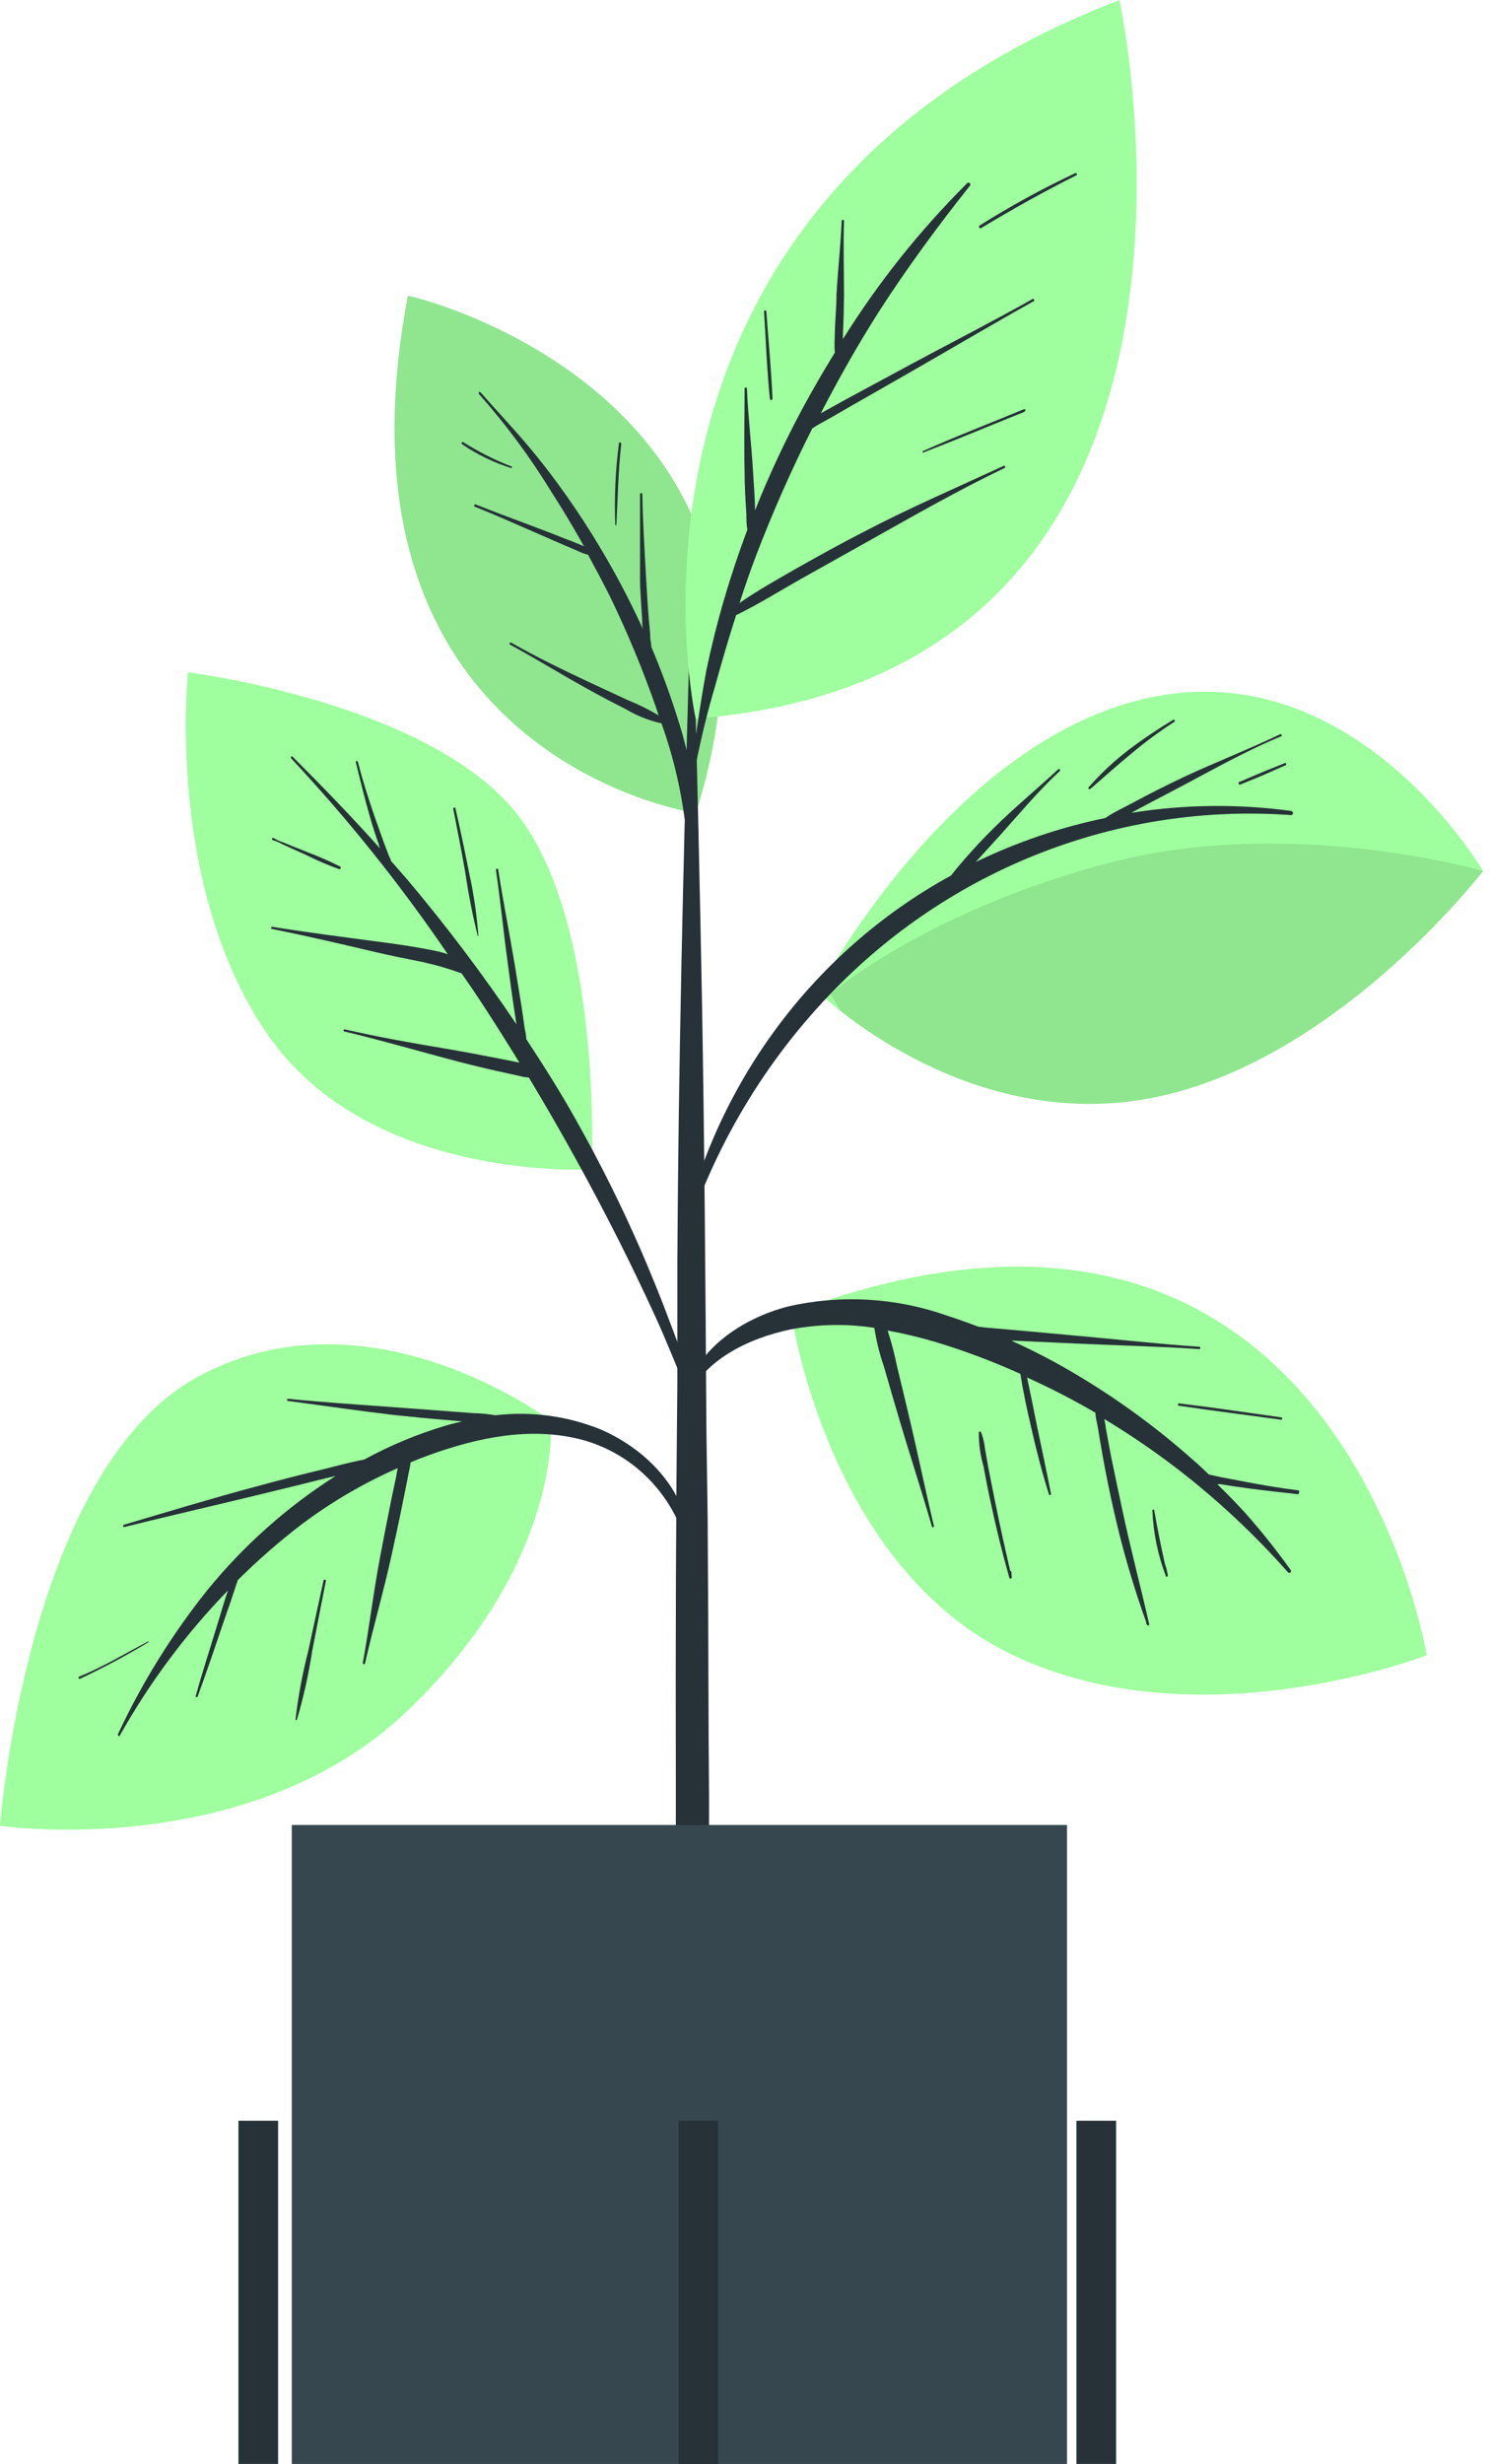 <svg width="144" height="238" viewBox="0 0 144 238" fill="none" xmlns="http://www.w3.org/2000/svg">
<path d="M67.258 78.543C67.258 78.543 30.92 73.343 39.417 28.567C39.417 28.473 80.01 37.819 67.258 78.543Z" fill="#9FFF9E"/>
<path opacity="0.1" d="M67.258 78.543C67.258 78.543 30.92 73.343 39.417 28.567C39.417 28.473 80.01 37.819 67.258 78.543Z" fill="black"/>
<path d="M65.422 69.183C64.708 66.913 63.876 64.685 62.951 62.497C62.951 62.213 62.871 61.929 62.845 61.646C62.845 61.038 62.752 60.416 62.7 59.795C62.594 58.444 62.515 57.094 62.435 55.743C62.29 53.042 62.118 50.34 62.079 47.706C62.071 47.683 62.055 47.662 62.035 47.647C62.015 47.633 61.991 47.625 61.966 47.625C61.941 47.625 61.917 47.633 61.897 47.647C61.877 47.662 61.862 47.683 61.854 47.706C61.854 50.408 61.854 53.109 61.854 55.811C61.854 57.161 61.986 58.512 62.065 59.863C62.065 60.16 62.065 60.457 62.131 60.754C60.091 56.294 57.654 52.035 54.851 48.031C53.595 46.248 52.287 44.532 50.886 42.885C49.486 41.237 47.913 39.575 46.447 37.9C46.354 37.792 46.196 37.9 46.288 38.062C48.894 40.994 51.238 44.158 53.291 47.517C54.401 49.233 55.432 50.975 56.436 52.758L56.093 52.623C55.657 52.447 55.234 52.258 54.771 52.096C53.78 51.705 52.789 51.313 51.811 50.948C49.856 50.205 47.847 49.476 45.958 48.719C45.839 48.719 45.76 48.882 45.878 48.936C47.808 49.719 49.724 50.556 51.626 51.394L54.441 52.623L55.868 53.231C56.174 53.388 56.498 53.506 56.833 53.582C57.559 54.933 58.286 56.283 58.96 57.634C60.643 61.108 62.126 64.68 63.4 68.332L63.651 69.102C62.699 68.532 61.705 68.04 60.678 67.629L56.925 65.887C54.375 64.685 51.838 63.469 49.393 62.064C49.274 62.064 49.169 62.186 49.288 62.267C51.785 63.618 54.23 65.144 56.74 66.522C57.982 67.224 59.238 67.872 60.519 68.521C61.579 69.151 62.73 69.607 63.928 69.871C65.146 73.27 65.949 76.808 66.32 80.407C66.717 85.472 66.677 90.578 66.796 95.67C66.796 95.751 66.915 95.751 66.928 95.67C67.285 91.064 67.483 86.417 67.509 81.785C67.47 77.497 66.765 73.244 65.422 69.183Z" fill="#263238"/>
<path d="M59.819 42.817C59.476 45.435 59.356 48.079 59.462 50.719H59.568C59.713 48.098 59.74 45.478 60.044 42.871C60.004 42.722 59.845 42.668 59.819 42.817Z" fill="#263238"/>
<path d="M49.433 45.059C47.809 44.429 46.247 43.642 44.768 42.709C44.65 42.628 44.531 42.831 44.663 42.912C46.132 43.919 47.74 44.697 49.433 45.221C49.433 45.248 49.525 45.1 49.433 45.059Z" fill="#263238"/>
<path d="M68.408 149.711C68.408 145.659 68.302 141.499 68.263 137.406C68.183 123.778 68.078 110.149 67.84 96.521C67.637 85.715 67.391 74.91 67.1 64.104C67.099 64.075 67.09 64.046 67.074 64.022C67.057 63.998 67.034 63.98 67.007 63.969C67.007 61.015 67.007 58.057 67.007 55.095C67.007 55.027 66.928 54.987 66.836 54.987C66.743 54.987 66.664 54.987 66.664 55.108C66.664 58.066 66.664 61.024 66.664 63.982C66.664 63.982 66.585 64.05 66.585 64.118C66.043 83.365 65.567 102.626 65.461 121.887C65.461 125.804 65.461 129.721 65.461 133.638C65.329 146.19 65.281 158.743 65.316 171.295V177.292C65.316 188.787 65.435 200.254 65.435 211.762C65.435 212.383 66.109 212.694 66.756 212.721C67.404 212.748 68.434 212.424 68.434 211.708C68.434 199.039 68.527 186.369 68.527 173.699C68.448 165.676 68.474 157.694 68.408 149.711Z" fill="#263238"/>
<path d="M53.239 137.244C53.239 137.244 35.77 124.007 19.186 132.949C2.603 141.891 0 176.36 0 176.36C0 176.36 24.353 179.926 39.642 165.001C54.467 150.63 53.239 137.244 53.239 137.244Z" fill="#9FFF9E"/>
<path d="M58.009 138.055C54.793 136.766 51.318 136.302 47.887 136.704C47.179 136.583 46.464 136.515 45.746 136.501L43.275 136.312L38.188 135.934C34.739 135.677 31.277 135.461 27.842 135.11C27.709 135.11 27.696 135.313 27.842 135.326C31.251 135.772 34.633 136.272 38.056 136.677C39.8 136.852 41.558 137.042 43.341 137.177L44.663 137.298C44.148 137.42 43.632 137.541 43.117 137.69C40.37 138.506 37.713 139.61 35.188 140.986C33.867 141.229 32.44 141.62 31.092 141.958C28.925 142.471 26.771 143.039 24.631 143.619C20.389 144.754 16.187 146.037 11.972 147.28C11.958 147.284 11.945 147.291 11.934 147.301C11.923 147.311 11.914 147.322 11.907 147.335C11.9 147.349 11.896 147.363 11.895 147.378C11.893 147.393 11.895 147.408 11.899 147.422C11.903 147.436 11.911 147.449 11.92 147.46C11.929 147.472 11.941 147.481 11.953 147.488C11.966 147.495 11.98 147.499 11.995 147.501C12.009 147.502 12.024 147.5 12.038 147.496C16.253 146.442 20.482 145.483 24.697 144.457C26.745 143.957 28.793 143.471 30.841 142.944L32.44 142.566C27.747 145.545 23.553 149.275 20.019 153.615C16.611 157.884 13.714 162.555 11.39 167.527C11.39 167.648 11.509 167.77 11.575 167.648C14.448 162.53 17.962 157.817 22.027 153.628L21.79 154.344C21.473 155.398 21.142 156.451 20.825 157.505C20.178 159.612 19.504 161.705 18.909 163.826C18.909 163.961 19.081 164.001 19.12 163.826C19.86 161.786 20.561 159.774 21.261 157.68C21.605 156.681 21.948 155.668 22.305 154.668L22.82 153.101L22.992 152.615C24.942 150.68 27.012 148.875 29.189 147.212C32.063 145.06 35.166 143.247 38.439 141.81C38.373 142.12 38.32 142.431 38.267 142.728C38.096 143.538 37.91 144.349 37.752 145.173C37.408 146.861 37.091 148.55 36.761 150.251C36.1 153.709 35.691 157.207 35.056 160.665C35.065 160.689 35.08 160.71 35.1 160.724C35.12 160.739 35.144 160.747 35.169 160.747C35.193 160.747 35.217 160.739 35.238 160.724C35.258 160.71 35.273 160.689 35.281 160.665C36.061 157.194 37.065 153.763 37.831 150.278C38.215 148.536 38.598 146.794 38.941 145.051C39.113 144.241 39.272 143.417 39.43 142.606C39.523 142.147 39.628 141.688 39.681 141.256C39.998 141.134 40.302 140.986 40.633 140.864C45.205 139.122 50.279 137.866 55.168 138.825C57.489 139.257 59.669 140.27 61.514 141.774C63.359 143.277 64.81 145.225 65.739 147.442C65.897 147.834 66.492 147.591 66.413 147.185C65.356 142.904 61.841 139.702 58.009 138.055Z" fill="#263238"/>
<path d="M31.251 152.737L29.784 159.49C29.23 161.661 28.819 163.868 28.555 166.095C28.555 166.176 28.674 166.176 28.701 166.095C29.34 163.912 29.834 161.687 30.18 159.436C30.616 157.208 31.039 154.979 31.502 152.683C31.495 152.649 31.475 152.619 31.446 152.6C31.418 152.581 31.383 152.574 31.35 152.581C31.317 152.589 31.288 152.609 31.269 152.638C31.25 152.667 31.244 152.703 31.251 152.737Z" fill="#263238"/>
<path d="M14.35 158.531C12.13 159.693 9.977 161.003 7.651 161.948C7.625 161.961 7.604 161.984 7.594 162.011C7.584 162.039 7.586 162.07 7.598 162.097C7.61 162.124 7.633 162.145 7.66 162.155C7.687 162.165 7.717 162.164 7.743 162.151C10.002 161.09 12.207 159.914 14.35 158.626V158.531Z" fill="#263238"/>
<path d="M57.176 112.945C57.176 112.945 35.809 114.296 25.873 99.938C15.936 85.58 18.169 64.941 18.169 64.941C18.169 64.941 40.633 67.724 49.512 78.07C58.392 88.416 57.176 112.945 57.176 112.945Z" fill="#9FFF9E"/>
<path d="M67.192 134.475C66.452 132.138 65.541 129.842 64.682 127.546C63.823 125.25 62.964 123.156 62.039 120.995C60.13 116.597 57.995 112.305 55.643 108.137C54.137 105.435 52.525 102.909 50.86 100.37C50.86 99.992 50.754 99.6 50.688 99.209C50.596 98.533 50.503 97.858 50.398 97.182C50.186 95.832 49.948 94.481 49.724 93.049C49.221 90.024 48.614 87.039 48.151 84.013C48.151 83.878 47.913 83.878 47.926 84.013C48.363 86.985 48.653 89.983 49.063 92.968C49.261 94.427 49.446 95.899 49.671 97.358L49.909 98.938C46.639 94.075 43.11 89.399 39.338 84.932L37.778 83.149C37.778 82.987 37.633 82.825 37.58 82.649L37.105 81.406L36.179 78.799C35.585 77.084 35.043 75.369 34.594 73.613C34.594 73.584 34.583 73.557 34.563 73.536C34.543 73.516 34.516 73.505 34.488 73.505C34.46 73.505 34.433 73.516 34.413 73.536C34.394 73.557 34.382 73.584 34.382 73.613C34.818 75.409 35.268 77.206 35.783 79.016C36.034 79.867 36.298 80.704 36.602 81.541C36.602 81.69 36.695 81.825 36.748 81.974C34.026 78.921 31.171 75.99 28.291 73.1C28.198 72.992 28.04 73.1 28.145 73.262C33.659 79.156 38.718 85.478 43.275 92.171C42.757 91.997 42.227 91.861 41.69 91.766C40.051 91.442 38.386 91.199 36.734 90.983C33.246 90.523 29.784 90.078 26.322 89.524C26.177 89.524 26.124 89.713 26.322 89.74C29.625 90.402 32.929 91.172 36.193 91.942C37.739 92.306 39.298 92.617 40.857 92.928C42.13 93.208 43.384 93.574 44.61 94.022C44.953 94.522 45.31 95.021 45.654 95.535C47.226 97.858 48.719 100.249 50.199 102.639L48.019 102.207C46.367 101.883 44.716 101.572 43.051 101.289C39.8 100.748 36.536 100.167 33.312 99.425C33.18 99.425 33.127 99.6 33.312 99.641C36.589 100.424 39.813 101.343 43.064 102.221C44.623 102.644 46.196 103.035 47.781 103.396L50.16 103.922C50.471 104.005 50.79 104.059 51.111 104.085C54.23 109.262 57.15 114.552 59.872 119.955C61.061 122.319 62.211 124.723 63.321 127.141C64.431 129.559 65.448 132.152 66.492 134.664C66.611 135.178 67.364 135.029 67.192 134.475Z" fill="#263238"/>
<path d="M45.337 84.31C44.927 82.23 44.491 80.15 44.015 78.07C44.015 77.935 43.777 78.003 43.804 78.138C44.213 80.191 44.597 82.19 44.967 84.283C45.267 86.342 45.668 88.384 46.169 90.402H46.235C46.081 88.352 45.781 86.316 45.337 84.31Z" fill="#263238"/>
<path d="M32.876 83.703C31.877 83.199 30.854 82.749 29.811 82.352L28.185 81.704L27.366 81.366C27.052 81.267 26.75 81.131 26.467 80.961C26.296 80.839 26.203 81.123 26.362 81.15C26.68 81.241 26.987 81.373 27.273 81.541L28.079 81.906L29.639 82.609C30.663 83.126 31.717 83.578 32.797 83.959C32.916 83.959 32.995 83.757 32.876 83.703Z" fill="#263238"/>
<path d="M79.032 95.778C79.032 95.778 91.955 71.087 111.617 67.278C131.279 63.469 143.33 84.135 143.33 84.135C143.33 84.135 128.993 102.855 110.943 106.124C92.893 109.393 79.032 95.778 79.032 95.778Z" fill="#9FFF9E"/>
<path d="M124.752 78.327C119.629 77.633 114.436 77.697 109.331 78.516L110.203 78.043L114.564 75.747C117.59 74.14 120.642 72.424 123.814 71.128C123.827 71.121 123.838 71.113 123.848 71.102C123.858 71.091 123.865 71.078 123.87 71.064C123.875 71.051 123.877 71.036 123.877 71.021C123.876 71.007 123.872 70.992 123.866 70.979C123.86 70.966 123.852 70.954 123.841 70.944C123.831 70.934 123.818 70.926 123.805 70.921C123.791 70.916 123.777 70.914 123.763 70.915C123.748 70.915 123.734 70.919 123.721 70.925C120.642 72.397 117.458 73.626 114.366 75.072C112.833 75.801 111.313 76.557 109.807 77.368C108.842 77.895 107.759 78.381 106.807 79.016C102.488 79.907 98.291 81.332 94.307 83.257L96.765 80.555C98.602 78.502 100.412 76.341 102.42 74.477C102.526 74.383 102.42 74.221 102.262 74.315C100.2 76.233 98.033 78.003 96.038 79.988C95.06 80.947 94.135 81.947 93.237 82.973C92.787 83.487 92.338 84.013 91.915 84.567C85.161 88.26 79.293 93.44 74.734 99.733C70.175 106.025 67.04 113.274 65.554 120.955C65.554 121.09 65.726 121.171 65.765 121.022C68.542 111.609 73.512 103.026 80.248 96.007C85.996 90.001 92.954 85.345 100.639 82.362C108.324 79.379 116.552 78.14 124.752 78.732C125.029 78.746 125.042 78.367 124.752 78.327Z" fill="#263238"/>
<path opacity="0.1" d="M143.33 84.135C143.33 84.135 128.98 102.855 110.93 106.124C97.161 108.623 85.824 101.275 81.239 97.669L80.248 95.994C80.248 95.994 89.563 87.971 107.164 83.352C124.765 78.732 143.33 84.135 143.33 84.135Z" fill="black"/>
<path d="M113.375 69.534C111.87 70.433 110.414 71.416 109.014 72.478C107.642 73.537 106.372 74.726 105.222 76.031C105.116 76.139 105.222 76.287 105.393 76.193C106.715 75.031 108.036 73.87 109.358 72.775C110.674 71.672 112.055 70.653 113.494 69.723C113.506 69.715 113.516 69.705 113.524 69.692C113.533 69.68 113.538 69.667 113.542 69.652C113.545 69.638 113.545 69.623 113.542 69.608C113.54 69.594 113.534 69.58 113.527 69.568C113.519 69.555 113.509 69.544 113.497 69.536C113.485 69.528 113.472 69.522 113.457 69.519C113.443 69.515 113.429 69.515 113.415 69.518C113.4 69.52 113.387 69.526 113.375 69.534Z" fill="#263238"/>
<path d="M124.17 73.707C123.444 74.018 122.704 74.288 121.964 74.599L119.783 75.531C119.625 75.531 119.704 75.855 119.863 75.787L122.056 74.883C122.783 74.572 123.496 74.234 124.236 73.924C124.369 73.87 124.302 73.653 124.17 73.707Z" fill="#263238"/>
<path d="M76.455 126.83C76.455 126.83 79.904 151.318 97.914 159.882C115.925 168.445 137.886 159.882 137.886 159.882C137.886 159.882 129.244 106.908 76.455 126.83Z" fill="#9FFF9E"/>
<path d="M125.478 143.957C123.814 143.755 122.162 143.471 120.51 143.16L118.092 142.701L116.837 142.431C116.348 141.972 115.872 141.499 115.37 141.08C111.954 138.036 108.269 135.323 104.363 132.976C102.231 131.683 100.025 130.524 97.756 129.505H98.099L104.019 129.775C107.983 129.964 111.948 130.045 115.912 130.315C116.044 130.315 116.044 130.099 115.912 130.086C111.948 129.815 107.983 129.37 104.019 129.018L98.258 128.492L95.298 128.235L94.532 128.141C93.501 127.749 92.47 127.384 91.427 127.046C86.513 125.331 81.231 125.036 76.165 126.196C71.632 127.371 67.113 130.41 65.937 135.299C65.937 135.461 66.162 135.583 66.228 135.407C67.919 131.355 72.346 129.275 76.35 128.424C79.038 127.898 81.796 127.843 84.502 128.262C84.694 129.522 84.999 130.761 85.414 131.963C85.916 133.692 86.405 135.407 86.921 137.136C87.938 140.567 89.061 143.971 90.052 147.415C90.052 147.444 90.063 147.471 90.083 147.491C90.103 147.512 90.13 147.523 90.158 147.523C90.186 147.523 90.213 147.512 90.233 147.491C90.252 147.471 90.264 147.444 90.264 147.415C89.431 143.971 88.731 140.513 87.912 137.069C87.515 135.38 87.106 133.692 86.696 132.003C86.461 130.824 86.157 129.66 85.784 128.519C87.361 128.809 88.923 129.183 90.462 129.64C93.241 130.483 95.964 131.507 98.615 132.706C98.879 134.448 99.262 136.177 99.659 137.893C100.148 140.054 100.703 142.201 101.363 144.308C101.363 144.337 101.374 144.364 101.394 144.385C101.414 144.405 101.441 144.416 101.469 144.416C101.497 144.416 101.524 144.405 101.544 144.385C101.564 144.364 101.575 144.337 101.575 144.308L101.495 143.903C101.099 141.891 100.663 139.851 100.253 137.906C99.923 136.285 99.606 134.664 99.262 133.057C101.521 134.074 103.726 135.21 105.869 136.461C105.869 136.961 106.041 137.474 106.107 137.92C106.239 138.757 106.385 139.594 106.53 140.432C106.873 142.323 107.243 144.2 107.679 146.078C108.495 149.689 109.532 153.243 110.785 156.721C110.77 156.74 110.762 156.764 110.762 156.789C110.762 156.813 110.77 156.837 110.785 156.856L110.89 156.978C110.97 157.072 111.089 156.978 111.062 156.87C110.23 153.236 109.278 149.644 108.499 145.997C108.116 144.187 107.719 142.363 107.362 140.594C107.191 139.675 107.019 138.77 106.86 137.893C106.86 137.636 106.768 137.352 106.728 137.069C109.151 138.53 111.493 140.127 113.745 141.85C117.625 144.834 121.218 148.19 124.474 151.872C124.606 152.021 124.857 151.872 124.739 151.656C123.4 149.78 121.967 147.976 120.444 146.253C119.545 145.254 118.607 144.295 117.643 143.363H117.947C118.792 143.498 119.638 143.633 120.484 143.741C122.149 143.971 123.814 144.146 125.492 144.335C125.558 144.187 125.611 143.971 125.478 143.957Z" fill="#263238"/>
<path d="M112.859 152.25C112.859 152.034 112.793 151.832 112.754 151.616C112.714 151.399 112.569 151.089 112.529 150.819C112.159 149.184 111.842 147.536 111.551 145.889C111.551 145.767 111.353 145.808 111.366 145.889C111.461 148.078 111.907 150.236 112.687 152.277C112.687 152.345 112.833 152.277 112.82 152.277L112.859 152.25Z" fill="#263238"/>
<path d="M97.743 151.859C97.743 151.791 97.743 151.764 97.637 151.751C97.135 149.59 96.646 147.415 96.21 145.24C95.972 144.092 95.747 142.944 95.523 141.796C95.417 141.175 95.298 140.553 95.192 139.932C95.14 139.385 95.011 138.848 94.809 138.338C94.799 138.318 94.784 138.302 94.765 138.29C94.747 138.279 94.725 138.272 94.704 138.272C94.682 138.272 94.66 138.279 94.642 138.29C94.623 138.302 94.608 138.318 94.598 138.338C94.584 139.449 94.735 140.556 95.047 141.621C95.272 142.809 95.496 144.011 95.761 145.2C96.276 147.604 96.871 150.022 97.544 152.399C97.544 152.521 97.782 152.494 97.782 152.399L97.743 151.859Z" fill="#263238"/>
<path d="M123.827 136.907C120.537 136.447 117.22 135.948 113.956 135.556C113.824 135.556 113.758 135.759 113.956 135.786C117.246 136.272 120.563 136.691 123.827 137.136C123.919 137.136 123.972 136.92 123.827 136.907Z" fill="#263238"/>
<path d="M67.232 69.412C67.232 69.412 56.212 19.99 108.195 0C108.155 0 122.545 65.049 67.232 69.412Z" fill="#9FFF9E"/>
<path d="M78.503 41.385L79.058 41.034C80.049 40.494 81.027 39.926 82.005 39.359L88.03 35.915C91.995 33.646 95.959 31.296 99.923 29.08C99.942 29.061 99.954 29.036 99.957 29.009C99.961 28.982 99.955 28.955 99.941 28.931C99.928 28.908 99.907 28.89 99.882 28.88C99.857 28.87 99.829 28.87 99.804 28.878C95.84 31.106 91.743 33.187 87.713 35.361L81.754 38.576L79.323 39.926C81.054 36.577 82.917 33.281 84.938 30.107C87.66 25.879 90.634 21.841 93.726 17.951C93.759 17.917 93.778 17.87 93.778 17.822C93.778 17.774 93.759 17.728 93.726 17.694C93.692 17.66 93.647 17.641 93.6 17.641C93.553 17.641 93.508 17.66 93.475 17.694C88.917 22.225 84.886 27.278 81.463 32.754C81.463 32.579 81.463 32.403 81.463 32.241C81.529 31.012 81.556 29.783 81.569 28.554C81.569 26.136 81.49 23.718 81.569 21.314C81.561 21.29 81.546 21.269 81.525 21.255C81.505 21.24 81.481 21.232 81.457 21.232C81.432 21.232 81.408 21.24 81.388 21.255C81.368 21.269 81.352 21.29 81.344 21.314C81.252 23.691 80.974 26.055 80.842 28.432C80.842 29.621 80.723 30.796 80.684 31.984C80.684 32.619 80.604 33.335 80.684 34.051C79.613 35.793 78.583 37.563 77.618 39.346C75.88 42.569 74.327 45.893 72.967 49.3C72.967 48.071 72.848 46.842 72.782 45.613C72.623 42.911 72.293 40.21 72.187 37.509C72.179 37.485 72.164 37.464 72.144 37.45C72.124 37.435 72.1 37.427 72.075 37.427C72.05 37.427 72.026 37.435 72.006 37.45C71.986 37.464 71.971 37.485 71.962 37.509C71.962 40.21 71.896 42.911 71.962 45.613C71.962 46.964 72.042 48.314 72.134 49.665C72.134 50.151 72.134 50.664 72.227 51.178C70.559 55.589 69.234 60.128 68.263 64.752C67.362 69.689 66.719 74.671 66.333 79.677C66.878 75.171 67.797 70.72 69.082 66.373C69.729 64.036 70.403 61.713 71.143 59.417C73.297 58.377 75.372 57.067 77.459 55.892C79.547 54.717 81.807 53.461 83.974 52.245C88.308 49.814 92.629 47.342 97.108 45.194C97.24 45.127 97.108 44.938 96.989 45.005C92.457 47.099 87.898 49.057 83.459 51.38C81.239 52.515 79.058 53.731 76.852 54.973C75.041 56.013 73.191 57.053 71.474 58.242C71.976 56.702 72.491 55.176 73.072 53.663C74.674 49.477 76.486 45.379 78.503 41.385Z" fill="#263238"/>
<path d="M74.064 30.093C74.064 29.945 73.826 29.945 73.839 30.093C74.024 32.916 74.116 35.726 74.407 38.549C74.416 38.576 74.433 38.599 74.455 38.616C74.478 38.633 74.505 38.642 74.533 38.642C74.561 38.642 74.588 38.633 74.61 38.616C74.633 38.599 74.65 38.576 74.658 38.549C74.539 35.712 74.262 32.903 74.064 30.093Z" fill="#263238"/>
<path d="M98.972 39.521C95.708 40.872 92.431 42.128 89.193 43.573C89.114 43.573 89.193 43.763 89.193 43.722C92.47 42.466 95.708 41.102 98.972 39.791C99.156 39.683 99.104 39.467 98.972 39.521Z" fill="#263238"/>
<path d="M103.9 16.735C100.718 18.227 97.629 19.919 94.651 21.8C94.63 21.824 94.617 21.854 94.614 21.886C94.611 21.918 94.618 21.95 94.635 21.977C94.651 22.005 94.675 22.026 94.704 22.038C94.734 22.05 94.766 22.052 94.796 22.043C97.809 20.233 100.874 18.505 104.046 16.924C104.151 16.857 104.032 16.668 103.9 16.735Z" fill="#263238"/>
<path d="M103.121 176.279H28.198V256.997H103.121V176.279Z" fill="#37474F"/>
<path d="M26.877 204.847H23.045V343.104H26.877V204.847Z" fill="#263238"/>
<path d="M107.864 204.847H104.032V343.104H107.864V204.847Z" fill="#263238"/>
<path d="M69.412 204.847H65.58V343.104H69.412V204.847Z" fill="#263238"/>
</svg>
